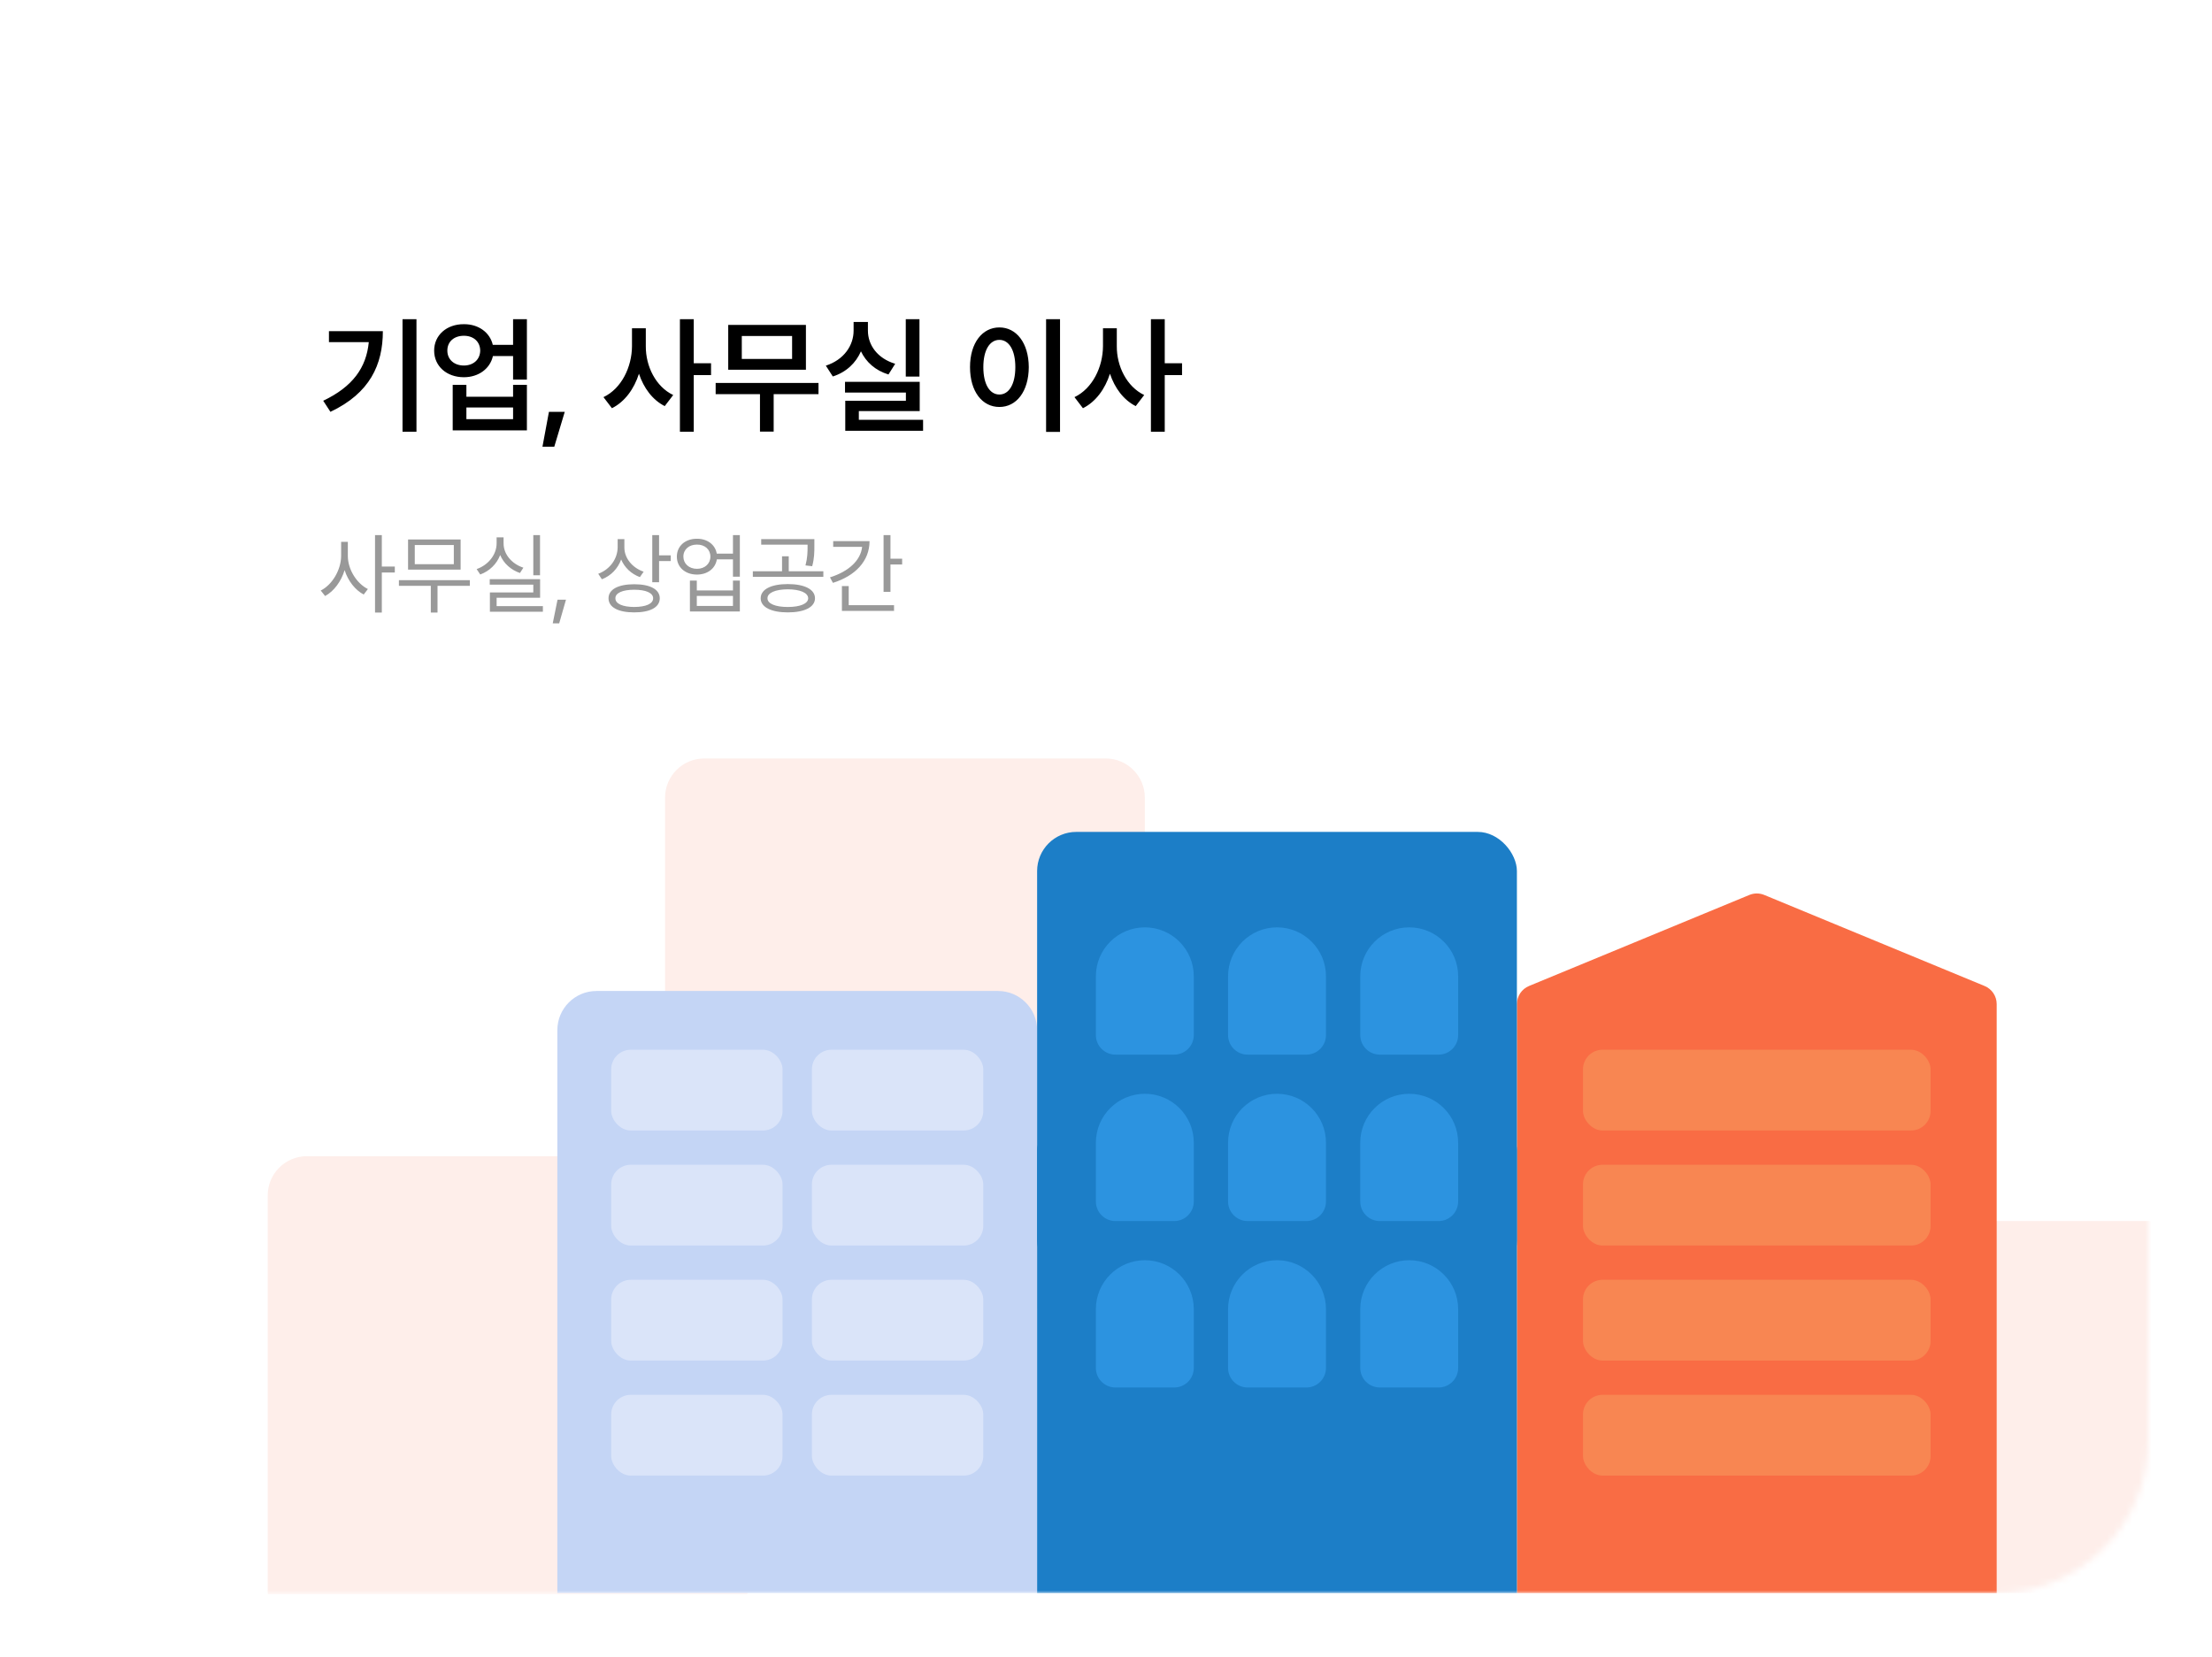 <svg width="347" height="260" viewBox="0 0 347 260" fill="none" xmlns="http://www.w3.org/2000/svg">
<g filter="url(#filter0_d_1_1474)">
<g filter="url(#filter1_di_1_1474)">
<rect x="6" y="6" width="327" height="240" rx="24" fill="white" shape-rendering="crispEdges"/>
<path d="M51.332 36.082V53.738H49.145V36.082H51.332ZM46.059 37.957C46.059 43.211 44.027 47.684 37.836 50.613L36.703 48.875C41.322 46.678 43.471 43.69 43.852 39.676H37.602V37.957H46.059ZM58.773 36.863C61.059 36.844 62.855 38.162 63.305 40.105H66.488V36.082H68.656V45.555H66.488V41.863H63.324C62.885 43.846 61.068 45.184 58.773 45.184C56.059 45.184 54.105 43.445 54.105 41.004C54.105 38.602 56.059 36.844 58.773 36.863ZM58.773 38.68C57.25 38.68 56.176 39.578 56.176 41.004C56.176 42.41 57.25 43.348 58.773 43.348C60.258 43.348 61.312 42.41 61.332 41.004C61.312 39.578 60.258 38.68 58.773 38.68ZM59.164 46.375V48.25H66.488V46.375H68.656V53.523H57.016V46.375H59.164ZM59.164 51.766H66.488V49.93H59.164V51.766ZM74.594 50.613L72.953 56.082H71.098L72.113 50.613H74.594ZM87.309 40.32C87.289 43.465 88.871 46.668 91.606 47.977L90.277 49.715C88.363 48.748 86.986 46.883 86.234 44.637C85.463 47.039 84.018 49.031 81.996 50.047L80.668 48.309C83.5 46.961 85.121 43.582 85.141 40.32V37.508H87.309V40.32ZM94.828 36.082V42.996H97.543V44.852H94.828V53.738H92.66V36.082H94.828ZM114.398 46.082V47.84H107.367V53.719H105.219V47.84H98.266V46.082H114.398ZM112.426 36.98V44.012H100.238V36.98H112.426ZM102.367 38.719V42.312H110.258V38.719H102.367ZM130.238 36.082V45.086H128.09V36.082H130.238ZM130.277 45.906V50.496H120.727V51.863H130.805V53.582H118.598V48.875H128.109V47.586H118.559V45.906H130.277ZM122.152 37.879C122.152 40.125 123.637 42.234 126.43 43.074L125.375 44.754C123.324 44.129 121.859 42.81 121.059 41.121C120.258 42.957 118.754 44.393 116.645 45.066L115.551 43.367C118.402 42.449 119.906 40.184 119.906 37.879V36.512H122.152V37.879ZM152.289 36.082V53.758H150.102V36.082H152.289ZM142.777 37.371C145.434 37.371 147.367 39.793 147.387 43.602C147.367 47.449 145.434 49.852 142.777 49.852C140.102 49.852 138.168 47.449 138.168 43.602C138.168 39.793 140.102 37.371 142.777 37.371ZM142.777 39.324C141.273 39.324 140.258 40.906 140.258 43.602C140.258 46.316 141.273 47.898 142.777 47.898C144.262 47.898 145.277 46.316 145.277 43.602C145.277 40.906 144.262 39.324 142.777 39.324ZM161.195 40.32C161.176 43.465 162.758 46.668 165.492 47.977L164.164 49.715C162.25 48.748 160.873 46.883 160.121 44.637C159.35 47.039 157.904 49.031 155.883 50.047L154.555 48.309C157.387 46.961 159.008 43.582 159.027 40.32V37.508H161.195V40.32ZM168.715 36.082V42.996H171.43V44.852H168.715V53.738H166.547V36.082H168.715Z" fill="black"/>
<path d="M40.566 73.221C40.566 75.367 41.988 77.568 43.711 78.416L43.055 79.277C41.715 78.573 40.594 77.138 40.06 75.449C39.514 77.247 38.365 78.778 36.998 79.51L36.315 78.648C38.092 77.773 39.5 75.436 39.514 73.221V71.006H40.566V73.221ZM45.898 69.953V74.889H47.935V75.818H45.898V82.107H44.832V69.953H45.898ZM59.707 77.022V77.91H54.635V82.107H53.582V77.91H48.578V77.022H59.707ZM58.258 70.637V75.367H50.014V70.637H58.258ZM51.066 71.512V74.519H57.191V71.512H51.066ZM70.713 69.953V76.256H69.66V69.953H70.713ZM70.727 76.871V79.783H63.904V81.096H71.164V81.971H62.852V78.949H69.66V77.732H62.824V76.871H70.727ZM64.998 71.238C64.984 72.961 66.297 74.478 68.102 75.066L67.568 75.9C66.147 75.415 65.012 74.397 64.465 73.084C63.918 74.499 62.776 75.613 61.334 76.133L60.773 75.285C62.605 74.643 63.904 73.029 63.904 71.238V70.309H64.998V71.238ZM74.787 80.084L73.721 83.803H72.709L73.461 80.084H74.787ZM83.947 71.922C83.947 73.576 85.205 75.094 86.969 75.695L86.381 76.543C85.034 76.051 83.975 75.046 83.441 73.781C82.922 75.21 81.842 76.338 80.42 76.885L79.846 76.023C81.664 75.34 82.881 73.713 82.894 71.84V70.582H83.947V71.922ZM89.389 69.953V73.125H91.221V74.027H89.389V77.35H88.322V69.953H89.389ZM85.492 77.664C87.994 77.664 89.498 78.471 89.498 79.865C89.498 81.287 87.994 82.08 85.492 82.08C82.99 82.08 81.459 81.287 81.459 79.865C81.459 78.471 82.99 77.664 85.492 77.664ZM85.492 78.525C83.66 78.525 82.525 79.031 82.539 79.865C82.525 80.727 83.66 81.219 85.492 81.232C87.338 81.219 88.459 80.727 88.459 79.865C88.459 79.031 87.338 78.525 85.492 78.525ZM95.336 70.527C96.97 70.514 98.207 71.464 98.439 72.865H100.982V69.953H102.062V76.475H100.982V73.754H98.453C98.234 75.189 96.983 76.147 95.336 76.147C93.49 76.147 92.178 74.998 92.178 73.33C92.178 71.676 93.49 70.514 95.336 70.527ZM95.336 71.443C94.092 71.43 93.203 72.209 93.203 73.33C93.203 74.438 94.092 75.244 95.336 75.244C96.566 75.244 97.441 74.438 97.441 73.33C97.441 72.209 96.566 71.43 95.336 71.443ZM95.309 77.09V78.635H100.982V77.09H102.062V81.943H94.228V77.09H95.309ZM95.309 81.068H100.982V79.496H95.309V81.068ZM109.582 77.637C112.193 77.637 113.848 78.457 113.848 79.865C113.848 81.26 112.193 82.08 109.582 82.08C106.984 82.08 105.33 81.26 105.33 79.865C105.33 78.457 106.984 77.637 109.582 77.637ZM109.582 78.457C107.641 78.471 106.383 79.004 106.396 79.865C106.383 80.713 107.641 81.232 109.582 81.232C111.523 81.232 112.768 80.713 112.781 79.865C112.768 79.004 111.523 78.471 109.582 78.457ZM113.752 70.582V71.607C113.752 72.592 113.752 73.576 113.41 74.834L112.357 74.711C112.686 73.453 112.686 72.564 112.686 71.607V71.457H105.412V70.582H113.752ZM115.16 75.627V76.502H104.1V75.627H108.68V73.275H109.732V75.627H115.16ZM125.688 69.953V73.658H127.52V74.561H125.688V78.853H124.607V69.953H125.688ZM122.406 70.897C122.406 74.027 120.164 76.352 116.664 77.445L116.199 76.584C119.111 75.675 121.012 73.939 121.244 71.799H116.705V70.897H122.406ZM126.248 80.945V81.848H118.072V77.951H119.139V80.945H126.248Z" fill="#999999"/>
</g>
<mask id="mask0_1_1474" style="mask-type:alpha" maskUnits="userSpaceOnUse" x="6" y="6" width="327" height="240">
<rect x="6" y="6" width="327" height="240" rx="24" fill="white"/>
</mask>
<g mask="url(#mask0_1_1474)">
<path d="M38 183.543C38 180.15 40.751 177.399 44.144 177.399H107.12C110.513 177.399 113.264 180.15 113.264 183.543V246.135H38V183.543Z" fill="#FEEEEA"/>
<path d="M100.328 121.144C100.328 117.751 103.079 115 106.472 115H169.448C172.841 115 175.592 117.751 175.592 121.144V201.4H100.328V121.144Z" fill="#FEEEEA"/>
<path d="M279.656 193.72C279.656 190.327 282.407 187.576 285.8 187.576H348.776C352.169 187.576 354.92 190.327 354.92 193.72V245.944H279.656V193.72Z" fill="#FEEEEA"/>
<path d="M233.961 153.534C233.961 152.291 234.71 151.17 235.86 150.695L270.42 136.413C271.171 136.102 272.015 136.102 272.766 136.413L307.326 150.695C308.475 151.17 309.225 152.291 309.225 153.534V245.944H233.961V153.534Z" fill="#F96C44"/>
<path d="M83.432 157.623C83.432 154.23 86.182 151.479 89.576 151.479H152.552C155.945 151.479 158.696 154.23 158.696 157.623V245.943H83.432V157.623Z" fill="#C4D5F5"/>
<path d="M158.695 176.439C158.695 174.743 160.071 173.367 161.767 173.367H230.887C232.584 173.367 233.959 174.743 233.959 176.439V245.943H158.695V176.439Z" fill="#1C7EC7"/>
<rect x="158.695" y="126.52" width="75.264" height="70.272" rx="6.144" fill="#1C7EC7"/>
<rect x="91.879" y="160.696" width="26.88" height="12.672" rx="3.072" fill="#DAE4F9"/>
<rect x="91.881" y="178.744" width="26.88" height="12.672" rx="3.072" fill="#DAE4F9"/>
<rect x="91.881" y="196.792" width="26.88" height="12.672" rx="3.072" fill="#DAE4F9"/>
<rect x="91.879" y="214.84" width="26.88" height="12.672" rx="3.072" fill="#DAE4F9"/>
<rect x="123.367" y="160.696" width="26.88" height="12.672" rx="3.072" fill="#DAE4F9"/>
<rect x="244.328" y="160.696" width="54.528" height="12.672" rx="3.072" fill="#F88652"/>
<rect x="244.328" y="178.744" width="54.528" height="12.672" rx="3.072" fill="#F88652"/>
<rect x="244.328" y="196.792" width="54.528" height="12.672" rx="3.072" fill="#F88652"/>
<rect x="244.328" y="214.84" width="54.528" height="12.672" rx="3.072" fill="#F88652"/>
<rect x="123.367" y="178.744" width="26.88" height="12.672" rx="3.072" fill="#DAE4F9"/>
<rect x="123.367" y="196.792" width="26.88" height="12.672" rx="3.072" fill="#DAE4F9"/>
<rect x="123.367" y="214.84" width="26.88" height="12.672" rx="3.072" fill="#DAE4F9"/>
<path d="M167.912 149.176C167.912 144.935 171.351 141.496 175.592 141.496C179.834 141.496 183.272 144.935 183.272 149.176V158.392C183.272 160.089 181.897 161.464 180.2 161.464H170.984C169.287 161.464 167.912 160.089 167.912 158.392V149.176Z" fill="#2C93E0"/>
<path d="M167.912 175.287C167.912 171.046 171.351 167.607 175.592 167.607C179.834 167.607 183.272 171.046 183.272 175.287V184.503C183.272 186.2 181.897 187.575 180.2 187.575H170.984C169.287 187.575 167.912 186.2 167.912 184.503V175.287Z" fill="#2C93E0"/>
<path d="M167.912 201.4C167.912 197.158 171.351 193.72 175.592 193.72C179.834 193.72 183.272 197.158 183.272 201.4V210.616C183.272 212.312 181.897 213.688 180.2 213.688H170.984C169.287 213.688 167.912 212.312 167.912 210.616V201.4Z" fill="#2C93E0"/>
<path d="M188.648 149.176C188.648 144.934 192.087 141.496 196.328 141.496C200.57 141.496 204.008 144.934 204.008 149.176V158.392C204.008 160.088 202.633 161.464 200.936 161.464H191.72C190.024 161.464 188.648 160.088 188.648 158.392V149.176Z" fill="#2C93E0"/>
<path d="M188.648 175.287C188.648 171.046 192.087 167.607 196.328 167.607C200.57 167.607 204.008 171.046 204.008 175.287V184.503C204.008 186.2 202.633 187.575 200.936 187.575H191.72C190.024 187.575 188.648 186.2 188.648 184.503V175.287Z" fill="#2C93E0"/>
<path d="M188.648 201.4C188.648 197.158 192.087 193.72 196.328 193.72C200.57 193.72 204.008 197.158 204.008 201.4V210.616C204.008 212.312 202.633 213.688 200.936 213.688H191.72C190.024 213.688 188.648 212.312 188.648 210.616V201.4Z" fill="#2C93E0"/>
<path d="M209.385 149.176C209.385 144.934 212.823 141.496 217.065 141.496C221.306 141.496 224.745 144.934 224.745 149.176V158.392C224.745 160.088 223.369 161.464 221.673 161.464H212.457C210.76 161.464 209.385 160.088 209.385 158.392V149.176Z" fill="#2C93E0"/>
<path d="M209.383 175.287C209.383 171.046 212.821 167.607 217.063 167.607C221.304 167.607 224.743 171.046 224.743 175.287V184.503C224.743 186.2 223.367 187.575 221.671 187.575H212.455C210.758 187.575 209.383 186.2 209.383 184.503V175.287Z" fill="#2C93E0"/>
<path d="M209.385 201.4C209.385 197.158 212.823 193.72 217.065 193.72C221.306 193.72 224.745 197.158 224.745 201.4V210.616C224.745 212.312 223.369 213.688 221.673 213.688H212.457C210.76 213.688 209.385 212.312 209.385 210.616V201.4Z" fill="#2C93E0"/>
</g>
</g>
<defs>
<filter id="filter0_d_1_1474" x="0" y="0" width="347" height="260" filterUnits="userSpaceOnUse" color-interpolation-filters="sRGB">
<feFlood flood-opacity="0" result="BackgroundImageFix"/>
<feColorMatrix in="SourceAlpha" type="matrix" values="0 0 0 0 0 0 0 0 0 0 0 0 0 0 0 0 0 0 127 0" result="hardAlpha"/>
<feOffset dx="4" dy="4"/>
<feGaussianBlur stdDeviation="5"/>
<feComposite in2="hardAlpha" operator="out"/>
<feColorMatrix type="matrix" values="0 0 0 0 0.882 0 0 0 0 0.882 0 0 0 0 0.882 0 0 0 0.1 0"/>
<feBlend mode="normal" in2="BackgroundImageFix" result="effect1_dropShadow_1_1474"/>
<feBlend mode="normal" in="SourceGraphic" in2="effect1_dropShadow_1_1474" result="shape"/>
</filter>
<filter id="filter1_di_1_1474" x="0" y="0" width="347" height="260" filterUnits="userSpaceOnUse" color-interpolation-filters="sRGB">
<feFlood flood-opacity="0" result="BackgroundImageFix"/>
<feColorMatrix in="SourceAlpha" type="matrix" values="0 0 0 0 0 0 0 0 0 0 0 0 0 0 0 0 0 0 127 0" result="hardAlpha"/>
<feOffset dx="4" dy="4"/>
<feGaussianBlur stdDeviation="5"/>
<feComposite in2="hardAlpha" operator="out"/>
<feColorMatrix type="matrix" values="0 0 0 0 0.882 0 0 0 0 0.882 0 0 0 0 0.882 0 0 0 0.1 0"/>
<feBlend mode="normal" in2="BackgroundImageFix" result="effect1_dropShadow_1_1474"/>
<feBlend mode="normal" in="SourceGraphic" in2="effect1_dropShadow_1_1474" result="shape"/>
<feColorMatrix in="SourceAlpha" type="matrix" values="0 0 0 0 0 0 0 0 0 0 0 0 0 0 0 0 0 0 127 0" result="hardAlpha"/>
<feOffset dx="6" dy="6"/>
<feGaussianBlur stdDeviation="5"/>
<feComposite in2="hardAlpha" operator="arithmetic" k2="-1" k3="1"/>
<feColorMatrix type="matrix" values="0 0 0 0 0.959 0 0 0 0 0.959 0 0 0 0 0.959 0 0 0 0.2 0"/>
<feBlend mode="normal" in2="shape" result="effect2_innerShadow_1_1474"/>
</filter>
</defs>
</svg>
